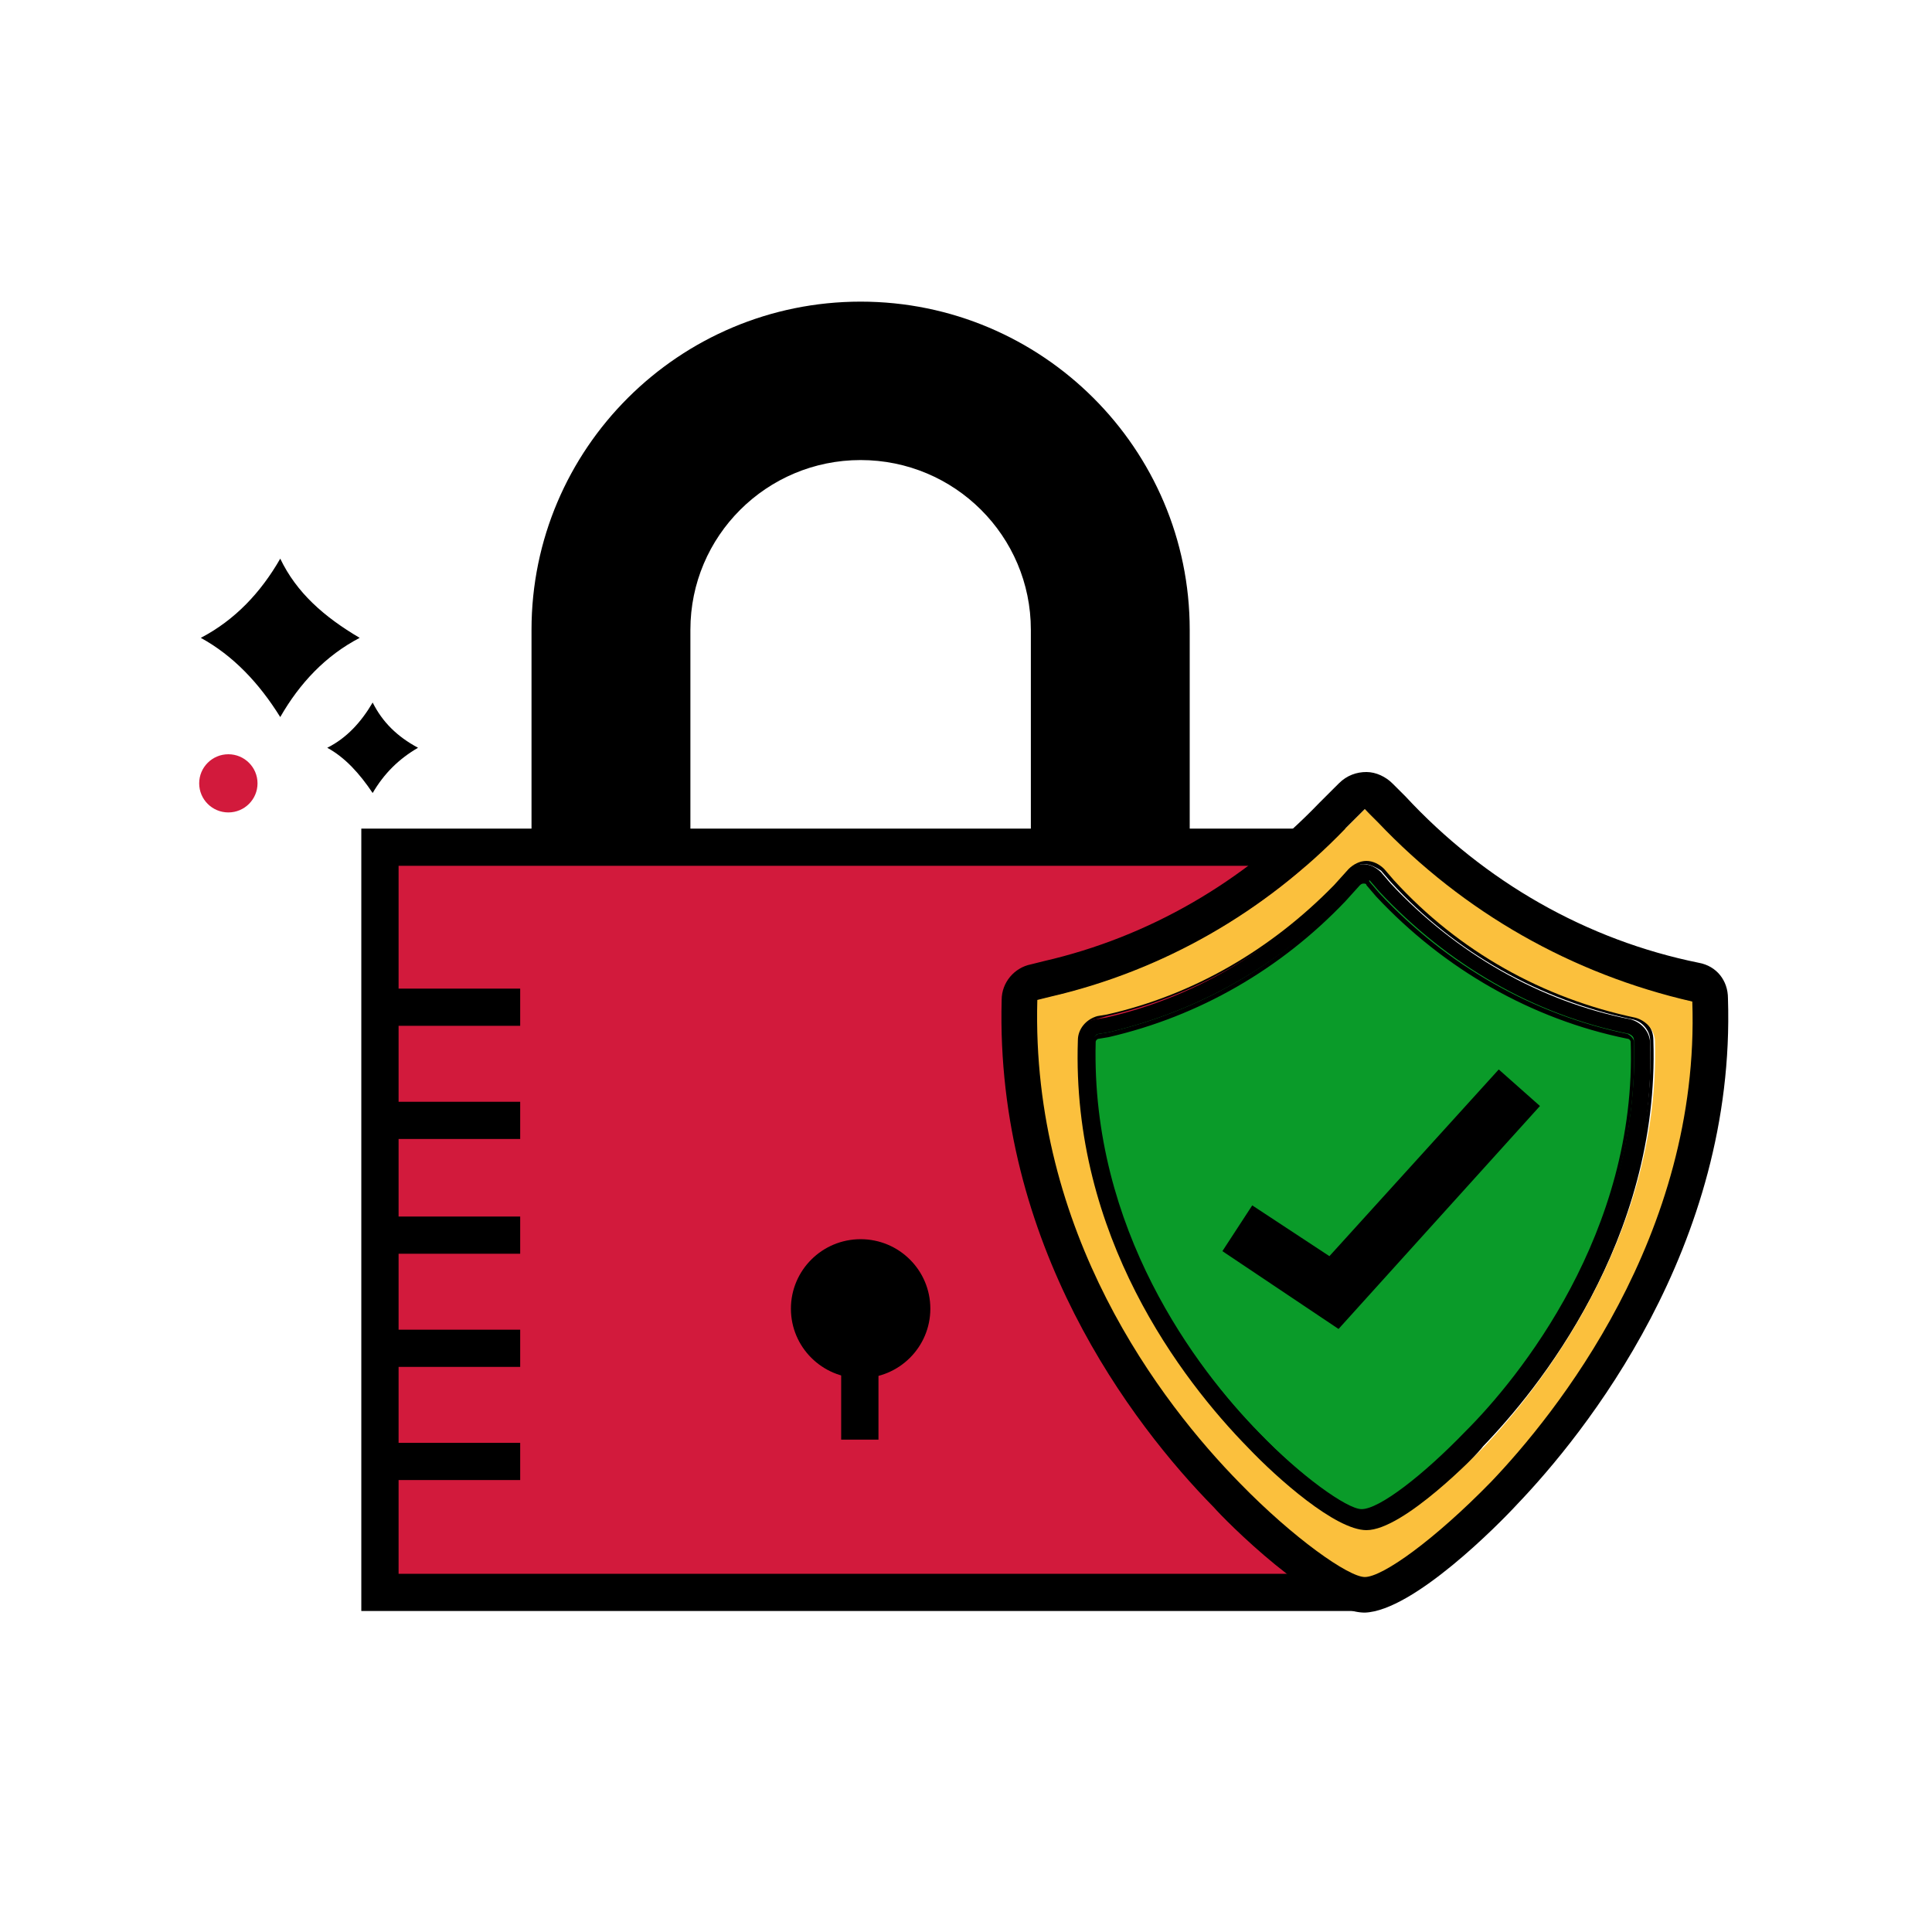 <?xml version="1.0" encoding="UTF-8"?>
<svg id="secure" viewBox="0 0 72 72" version="1.1" xmlns="http://www.w3.org/2000/svg" xmlns:xlink="http://www.w3.org/1999/xlink">
    <!--  51.2 (57519) -  -->
    <title>secure</title>
    <desc>By RummyCulture.</desc>
    <defs></defs>
    <g id="secure" stroke="none" stroke-width="1" fill="none" fill-rule="evenodd">
        <g transform="translate(7, 11)" fill-rule="nonzero">
            <ellipse id="Oval" fill="#D21A3C" cx="1.51" cy="18.193" rx="1.087" ry="1.084"></ellipse>
            <path d="M37.337,20.181 L31.417,20.181 L31.417,12.47 C31.417,8.976 28.577,6.145 25.073,6.145 C21.569,6.145 18.729,8.976 18.729,12.47 L18.729,20.181 L12.808,20.181 L12.808,12.47 C12.808,5.723 18.306,0.241 25.073,0.241 C31.84,0.241 37.337,5.723 37.337,12.47 L37.337,20.181 Z" id="Shape" fill="#000000"></path>
            <g id="Group" transform="translate(6.042, 19.88)">
                <rect id="Rectangle-path" stroke="#000000" stroke-width="1.2" fill="#D21A3C" x="1.087" y="0.663" width="35.827" height="27.771"></rect>
                <path d="M37.579,29.157 L0.423,29.157 L0.423,0 L37.64,0 L37.64,29.157 L37.579,29.157 Z M1.812,27.771 L36.19,27.771 L36.19,1.386 L1.812,1.386 L1.812,27.771 Z" id="Shape" fill="#000000"></path>
            </g>
            <g id="Group" transform="translate(6.646, 25.301)" fill="#000000">
                <rect id="Rectangle-path" x="0.242" y="0.542" width="5.498" height="1.386"></rect>
                <rect id="Rectangle-path" x="0.242" y="4.759" width="5.498" height="1.386"></rect>
                <rect id="Rectangle-path" x="0.242" y="9.036" width="5.498" height="1.386"></rect>
                <rect id="Rectangle-path" x="0.242" y="13.253" width="5.498" height="1.386"></rect>
                <rect id="Rectangle-path" x="0.242" y="17.47" width="5.498" height="1.386"></rect>
            </g>
            <ellipse id="Oval" fill="#000000" cx="25.073" cy="37.771" rx="2.598" ry="2.59"></ellipse>
            <rect id="Rectangle-path" fill="#000000" x="24.348" y="39.217" width="1.39" height="3.434"></rect>
            <g id="Group" transform="translate(30.208, 17.47)">
                <g id="Shape">
                    <path d="M23.381,9.759 C19.938,9.036 16.856,7.289 14.44,4.699 L14.077,4.337 C13.956,4.217 13.835,4.157 13.654,4.157 C13.473,4.157 13.352,4.217 13.231,4.337 L12.688,4.94 C10.392,7.349 7.492,9.036 4.29,9.759 L3.927,9.819 C3.685,9.88 3.504,10.12 3.504,10.361 C3.323,17.349 7.25,22.53 9.606,24.94 C10.996,26.386 12.869,27.831 13.654,27.831 C14.56,27.831 16.373,26.265 17.762,24.88 C19.635,22.892 24.046,17.47 23.865,10.361 C23.804,10.06 23.623,9.819 23.381,9.759 Z" fill="#0A9B29"></path>
                    <path d="M13.654,31.627 C11.842,31.627 8.398,28.133 8.035,27.711 C4.954,24.578 -0.121,17.892 0.121,8.795 C0.121,8.133 0.604,7.59 1.208,7.47 L1.692,7.349 C5.619,6.446 9.123,4.398 11.963,1.446 L12.688,0.723 C12.99,0.422 13.352,0.301 13.715,0.301 C13.715,0.301 13.715,0.301 13.715,0.301 C14.077,0.301 14.44,0.482 14.681,0.723 L15.165,1.205 C18.125,4.398 21.931,6.566 26.1,7.41 C26.765,7.53 27.188,8.072 27.188,8.735 C27.49,18.012 21.81,25 19.333,27.59 C18.669,28.313 15.467,31.566 13.654,31.627 Z M13.654,1.687 L12.929,2.41 C9.908,5.542 6.162,7.711 1.994,8.675 L1.51,8.795 C1.208,17.47 6.102,23.735 9.002,26.747 C10.996,28.795 13.05,30.241 13.654,30.241 C14.319,30.241 16.252,28.855 18.306,26.687 C20.663,24.217 26.04,17.59 25.798,8.855 C21.327,7.952 17.34,5.663 14.137,2.229 L13.654,1.687 Z" fill="#000000"></path>
                </g>
                <g transform="translate(2.417, 3.012)" fill="#000000" id="Shape">
                    <path d="M11.238,25.542 C10.09,25.542 7.915,23.614 6.827,22.47 C4.35,19.94 0.302,14.639 0.483,7.349 C0.483,6.928 0.785,6.566 1.208,6.506 L1.571,6.446 C4.773,5.723 7.673,4.036 9.969,1.627 L10.512,1.024 C10.694,0.843 10.935,0.723 11.177,0.723 C11.177,0.723 11.177,0.723 11.177,0.723 C11.419,0.723 11.66,0.843 11.842,1.024 L12.204,1.446 C14.621,4.036 17.762,5.843 21.146,6.506 C21.569,6.627 21.871,6.988 21.871,7.41 C22.113,14.819 17.521,20.422 15.588,22.47 C15.346,22.711 12.627,25.482 11.238,25.542 Z M11.177,1.325 C11.117,1.325 11.056,1.325 10.996,1.386 L10.452,1.988 C8.035,4.518 5.015,6.205 1.692,6.988 L1.329,7.048 C1.208,7.048 1.148,7.169 1.148,7.289 C0.967,14.337 4.894,19.458 7.31,21.928 C8.881,23.554 10.573,24.819 11.238,24.819 C11.902,24.819 13.594,23.554 15.165,21.867 C17.098,19.88 21.508,14.398 21.267,7.289 C21.267,7.169 21.206,7.108 21.085,7.048 C17.521,6.325 14.319,4.458 11.781,1.747 L11.419,1.325 C11.358,1.386 11.238,1.325 11.177,1.325 Z"></path>
                    <path d="M11.238,25.602 C9.787,25.602 7.069,22.831 6.767,22.47 C4.29,19.94 0.181,14.578 0.423,7.289 C0.423,6.807 0.725,6.446 1.208,6.325 L1.571,6.265 C4.773,5.542 7.673,3.855 9.969,1.446 L10.512,0.843 C10.694,0.663 10.935,0.542 11.238,0.542 C11.238,0.542 11.238,0.542 11.238,0.542 C11.479,0.542 11.781,0.663 11.963,0.843 L12.325,1.265 C14.742,3.855 17.823,5.602 21.206,6.325 C21.69,6.446 21.992,6.807 21.992,7.289 C22.233,14.759 17.642,20.361 15.648,22.41 C15.406,22.771 12.688,25.602 11.238,25.602 Z M11.238,0.723 C10.996,0.723 10.815,0.783 10.633,0.964 L10.09,1.566 C7.794,3.976 4.833,5.663 1.631,6.386 L1.208,6.506 C0.846,6.566 0.544,6.928 0.544,7.289 C0.362,14.518 4.41,19.819 6.888,22.349 C7.975,23.494 10.15,25.422 11.238,25.422 C12.385,25.422 14.5,23.434 15.588,22.289 C17.521,20.241 22.113,14.639 21.871,7.289 C21.871,6.928 21.569,6.566 21.206,6.506 C17.762,5.783 14.621,4.036 12.204,1.386 L11.842,0.964 C11.66,0.843 11.419,0.723 11.238,0.723 C11.238,0.723 11.238,0.723 11.238,0.723 Z M11.238,24.94 C10.573,24.94 8.881,23.675 7.25,22.048 C4.833,19.578 0.906,14.398 1.087,7.349 C1.087,7.229 1.208,7.048 1.329,7.048 L1.692,6.988 C5.015,6.205 8.035,4.518 10.392,1.988 L10.935,1.386 C10.996,1.325 11.117,1.265 11.177,1.265 C11.238,1.265 11.358,1.265 11.419,1.386 L11.781,1.807 C14.319,4.518 17.521,6.325 21.025,7.048 C21.146,7.108 21.267,7.229 21.267,7.349 C21.508,14.518 17.038,20 15.104,21.988 C13.594,23.675 11.902,24.94 11.238,24.94 Z M11.177,1.446 C11.177,1.446 11.117,1.446 11.056,1.506 L10.512,2.108 C8.096,4.639 5.075,6.386 1.692,7.169 L1.329,7.229 C1.269,7.229 1.208,7.289 1.208,7.349 C1.027,14.337 4.954,19.518 7.31,21.928 C8.821,23.494 10.573,24.759 11.117,24.759 C11.781,24.759 13.412,23.494 14.983,21.867 C16.977,19.88 21.387,14.458 21.146,7.349 C21.146,7.289 21.085,7.229 21.025,7.229 C17.46,6.506 14.198,4.639 11.66,1.928 L11.298,1.506 C11.298,1.446 11.238,1.446 11.177,1.446 Z"></path>
                </g>
                <polygon id="Shape" stroke="#000000" stroke-width="0.6" fill="#000000" points="12.627 20.663 8.76 18.072 9.546 16.867 12.385 18.735 18.669 11.807 19.756 12.771"></polygon>
            </g>
            <path d="M44.346,19.639 L43.862,19.157 L43.138,19.88 C40.117,23.012 36.31,25.181 32.142,26.145 L31.658,26.265 C31.417,34.94 36.25,41.265 39.21,44.277 C41.204,46.325 43.258,47.771 43.862,47.771 C44.527,47.771 46.46,46.386 48.575,44.217 C50.931,41.747 56.369,35.06 56.067,26.325 C51.596,25.301 47.548,23.012 44.346,19.639 Z M48.333,42.892 C48.031,43.193 45.312,46.024 43.923,46.024 C42.775,46.024 40.6,44.096 39.513,42.952 C37.035,40.422 32.927,35.06 33.169,27.771 C33.169,27.349 33.471,26.988 33.894,26.867 L34.256,26.807 C37.458,26.084 40.358,24.398 42.715,21.988 L43.258,21.386 C43.44,21.205 43.681,21.084 43.923,21.084 C43.923,21.084 43.923,21.084 43.923,21.084 C44.165,21.084 44.406,21.205 44.587,21.386 L44.95,21.807 C47.367,24.458 50.508,26.205 53.952,26.928 C54.375,27.048 54.677,27.41 54.677,27.831 C54.858,35.181 50.267,40.843 48.333,42.892 Z" id="Shape" fill="#FBC03D"></path>
            <path d="M3.444,15.723 C2.658,14.458 1.692,13.434 0.483,12.771 C1.752,12.108 2.719,11.084 3.444,9.819 C4.048,11.084 5.075,11.988 6.404,12.771 C5.135,13.434 4.169,14.458 3.444,15.723 Z" id="Shape" fill="#000000"></path>
            <path d="M6.888,18.554 C6.404,17.831 5.86,17.229 5.196,16.867 C5.921,16.506 6.465,15.904 6.888,15.181 C7.25,15.904 7.794,16.446 8.579,16.867 C7.854,17.289 7.31,17.831 6.888,18.554 Z" id="Shape" fill="#000000"></path>
        </g>
    </g>
</svg>
